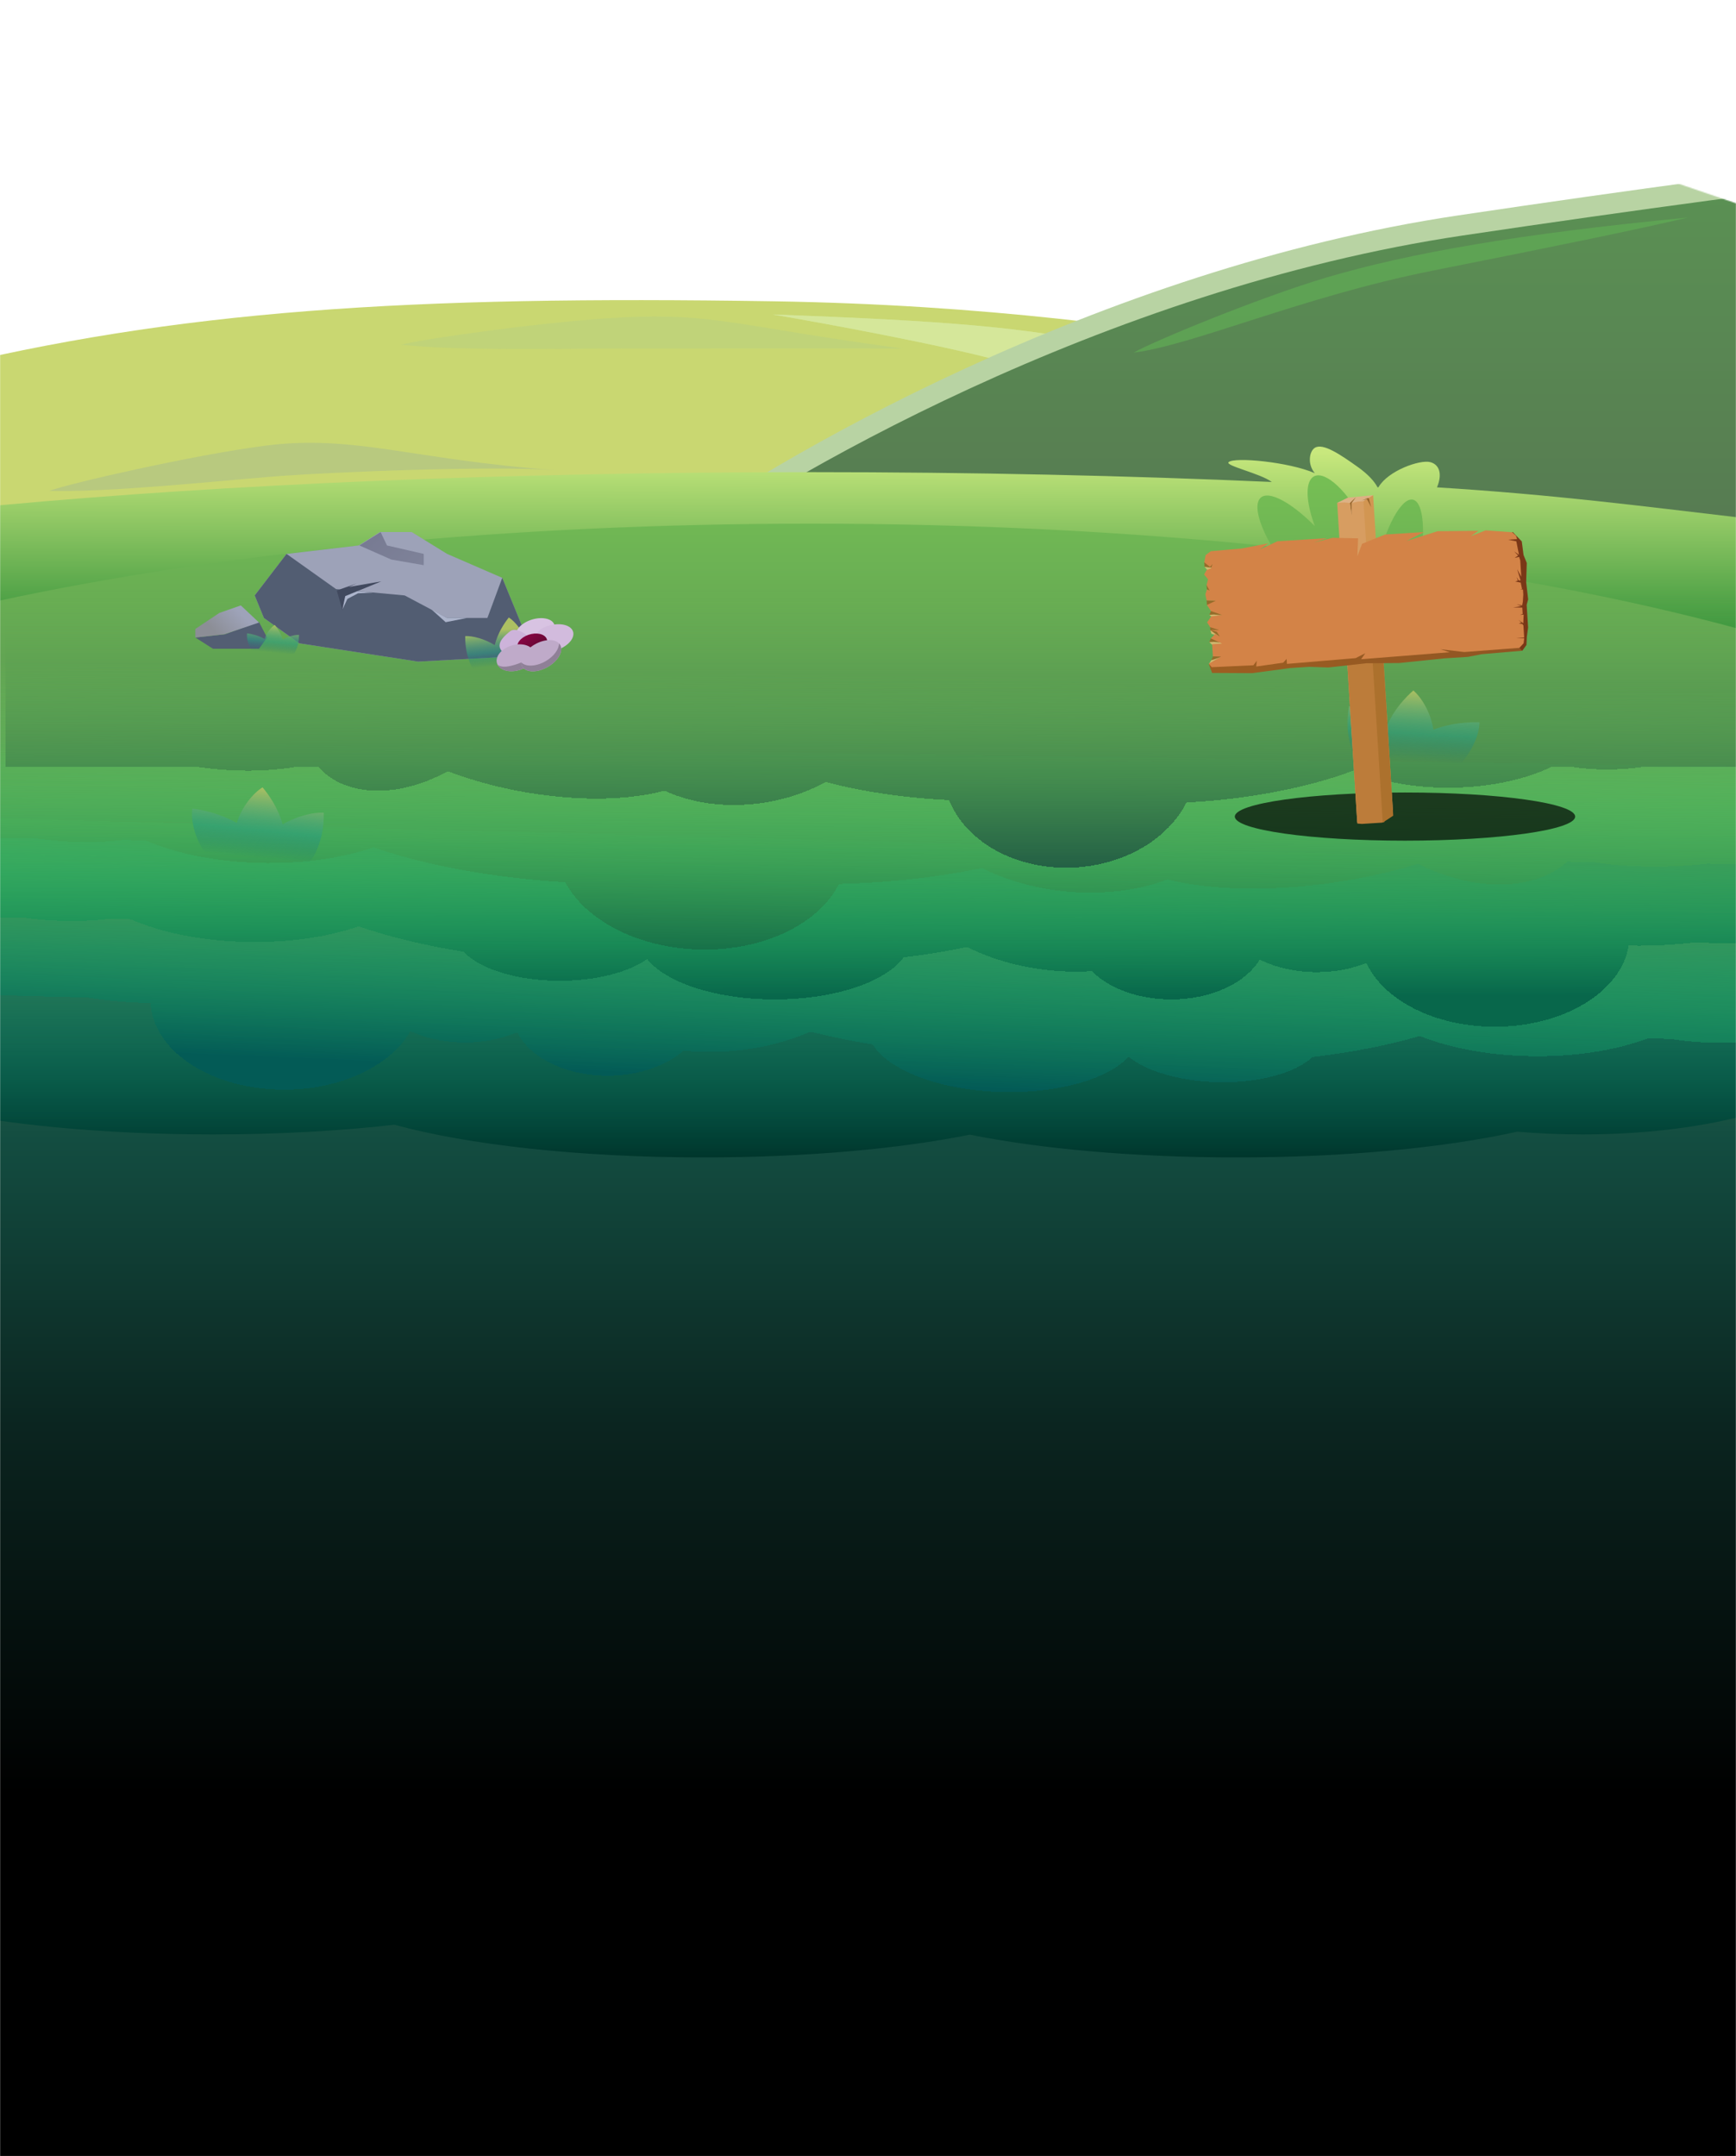 <svg width="1622" height="2014" viewBox="0 0 1622 2014" fill="none" xmlns="http://www.w3.org/2000/svg">
<mask id="mask0_73_643" style="mask-type:alpha" maskUnits="userSpaceOnUse" x="0" y="-1" width="1622" height="2015">
<path d="M1269.11 55.857C1277.92 74.003 1284.18 93.334 1287.06 109.591L1287.87 109.723C1287.93 109.437 1287.99 109.151 1288.04 108.865C1297.05 64.657 1326.62 34.604 1336.32 41.796C1344.64 47.966 1348 72.97 1342.6 109.723C1451.61 129.173 1534.97 160.626 1622 189.872V2014H0V157.878C209.314 102.018 472.181 68.763 757.631 68.763C909.086 68.763 1054.18 78.125 1188.3 95.258C1177.42 71.887 1144.22 51.497 1147.96 41.796C1153.41 27.654 1203.92 40.963 1228.51 71.595C1221.36 47.888 1223.28 12.46 1228.51 3.203C1236.14 -10.293 1252.21 21.071 1269.11 55.857Z" fill="url(#paint0_linear_73_643)"/>
</mask>
<g mask="url(#mask0_73_643)">
<path d="M-64.857 346.483C166.801 289.475 381.478 276.062 722.294 281.427C924.604 284.612 1072.21 306.939 1188.71 324.56C1268.46 336.624 1333.63 346.483 1391.8 346.483C1506.29 346.483 1652.97 337.54 1711.99 333.069L1693.77 387.649H1711.99V792.736H-87.902V387.649H-32.877L-64.857 346.483Z" fill="#C9D771"/>
<path d="M1040.91 323.696C960.145 305.311 879.382 299.533 722.052 293.755C772.397 302.334 886.724 323.381 941.265 338.929C995.806 354.477 1120.62 365.368 1176.21 368.87C1158.03 359.94 1105.52 338.404 1040.91 323.696Z" fill="#D8EBA3" fill-opacity="0.47"/>
<path d="M1040.91 323.696C960.145 305.311 879.382 299.533 722.052 293.755C772.397 302.334 886.724 323.381 941.265 338.929C995.806 354.477 1120.62 365.368 1176.21 368.87C1158.03 359.94 1105.52 338.404 1040.91 323.696Z" fill="#D8EBA3" fill-opacity="0.47"/>
<path d="M1040.91 323.696C960.145 305.311 879.382 299.533 722.052 293.755C772.397 302.334 886.724 323.381 941.265 338.929C995.806 354.477 1120.62 365.368 1176.21 368.87C1158.03 359.94 1105.52 338.404 1040.91 323.696Z" fill="#D8EBA3" fill-opacity="0.47"/>
<path d="M1362.48 201.202C1027.62 251.1 721.354 428.56 610.082 511.053L1936.98 533.856L1993.49 122.062C1922.68 127.651 1697.34 151.304 1362.48 201.202Z" fill="#B8D3A3"/>
<path d="M1366.67 219.981C1031.8 269.879 725.54 447.339 614.267 529.832L1941.17 552.635L1997.68 140.841C1926.87 146.43 1701.53 170.083 1366.67 219.981Z" fill="url(#paint1_linear_73_643)"/>
<path d="M581.827 296.438C667.281 292.224 689.419 304.8 843.635 325.583C791.541 325.429 641.475 325.583 581.827 325.583C522.134 325.583 429.715 327.927 374.63 321.994C395.82 316.421 513.464 299.809 581.827 296.438Z" fill="#BBD17D" fill-opacity="0.63"/>
<path d="M1239.56 259.155C1317.37 236.128 1421.15 218.16 1577 203.214C1528.09 214.699 1463.76 227.912 1338.41 252.844C1217.02 276.988 1114.09 322.631 1059.23 329.367C1076.06 319.412 1177.31 277.577 1239.56 259.155Z" fill="#61B054" fill-opacity="0.63"/>
<path d="M246.59 416.454C330.541 405.393 385.094 429.504 517.994 439.091C461.485 435.015 311.479 440.566 252.304 445.369C193.083 450.175 101.856 459.943 46.044 458.491C65.974 451.256 179.43 425.303 246.59 416.454Z" fill="#B5C781" fill-opacity="0.85"/>
<path d="M1269.11 436.541C1277.92 442.837 1284.18 449.545 1287.06 455.186L1287.87 455.232C1287.93 455.132 1287.99 455.033 1288.04 454.934C1297.05 439.594 1326.62 429.166 1336.32 431.662C1344.64 433.803 1348 442.479 1342.6 455.232C1451.61 461.981 1534.97 472.894 1622 483.043V1116H0V471.941C209.314 452.558 472.181 441.019 757.631 441.019C909.086 441.019 1054.18 444.267 1188.3 450.212C1177.42 442.103 1144.22 435.028 1147.96 431.662C1153.41 426.754 1203.92 431.373 1228.51 442.002C1221.36 433.775 1223.28 421.482 1228.51 418.27C1236.14 413.587 1252.21 424.47 1269.11 436.541Z" fill="url(#paint2_linear_73_643)"/>
<path d="M1269.11 478.75C1277.92 493.366 1284.18 508.937 1287.06 522.032L1287.87 522.138C1287.93 521.908 1287.99 521.677 1288.04 521.447C1297.05 485.838 1312.21 461.668 1321.9 467.462C1330.22 472.432 1331.82 497.839 1326.42 527.443C1435.43 543.109 1534.97 563.139 1622 586.697V2056H6.86646e-05V560.926C209.314 515.932 472.181 489.146 757.631 489.146C909.086 489.146 1054.18 496.686 1188.3 510.487C1177.42 491.661 1172.33 475.238 1176.07 467.424C1181.53 456.033 1203.92 466.753 1228.51 491.426C1221.36 472.331 1219.47 455.156 1224.7 447.699C1232.33 436.828 1252.21 450.73 1269.11 478.75Z" fill="url(#paint3_linear_73_643)"/>
<path fill-rule="evenodd" clip-rule="evenodd" d="M1755.95 843.707H-142.318V945.894C-161.183 955.709 -171.618 966.506 -171.618 977.841C-171.618 1023.03 -5.765 1059.66 198.826 1059.66C259.986 1059.66 317.684 1056.39 368.525 1050.59C436.427 1069.21 540.5 1081.13 657.171 1081.13C753.062 1081.13 840.444 1073.08 906.227 1059.87C972.011 1073.08 1059.39 1081.13 1155.28 1081.13C1257.77 1081.13 1350.53 1071.93 1417.6 1057.08C1437.1 1058.77 1457.56 1059.66 1478.64 1059.66C1589.71 1059.66 1683.44 1034.74 1712.87 1000.64H1755.95V843.707Z" fill="url(#paint4_linear_73_643)"/>
<g filter="url(#filter0_d_73_643)">
<path fill-rule="evenodd" clip-rule="evenodd" d="M-114.101 757.522L1749.71 806.264L1739.21 971.112L1638.71 968.484C1634.95 968.852 1631.18 969.157 1627.42 969.397C1607.2 970.685 1587.33 970.078 1568.95 967.61C1566.36 967.262 1563.8 966.878 1561.29 966.459L1539.69 965.894C1525.96 971.118 1510.2 975.252 1493.1 978.105C1473.64 981.351 1452.84 982.876 1431.86 982.593C1410.89 982.31 1390.17 980.225 1370.87 976.456C1354.63 973.284 1339.67 968.97 1326.58 963.698C1311.7 968.092 1295.32 972.032 1277.77 975.425C1261.34 978.599 1244.08 981.258 1226.32 983.359C1210.03 998.656 1174.34 1008.4 1134.04 1006.74C1099.83 1005.33 1070.55 996.052 1054.47 983.182C1034.72 1004.39 986.537 1018.15 931.786 1015.89C875.663 1013.58 829.735 995.154 815.539 971.683C805.228 970.022 795.142 968.171 785.355 966.141C775.629 964.124 766.263 961.944 757.315 959.617C746.847 964.218 735.593 968.073 723.801 971.082C705.062 975.865 685.33 978.422 665.731 978.606C656.601 978.692 647.584 978.262 638.789 977.329C621.303 992.585 593.023 1001.96 562.102 1000.68C524.633 999.142 494.129 982.419 483.286 960.099C467.718 966.871 448.855 970.486 428.891 969.664C411.943 968.967 396.421 965.164 383.499 959.143C364.289 992.942 314.111 1016.02 257.751 1013.7C192.888 1011.03 142.857 975.673 140.668 932.904C134.248 932.812 127.771 932.563 121.262 932.158C107.945 931.33 94.626 929.853 81.511 927.76L-124.597 922.37L-114.101 757.522Z" fill="url(#paint5_linear_73_643)" shape-rendering="crispEdges"/>
</g>
<g filter="url(#filter1_d_73_643)">
<path fill-rule="evenodd" clip-rule="evenodd" d="M1793.42 714.656L-71.434 686.769L-77.439 851.71L23.124 853.214C26.835 853.736 30.562 854.195 34.297 854.589C54.344 856.704 74.231 856.914 92.823 855.206C95.445 854.965 98.032 854.687 100.584 854.372L122.192 854.695C135.376 860.472 150.691 865.245 167.472 868.794C186.561 872.832 207.172 875.208 228.129 875.787C249.085 876.366 269.975 875.136 289.608 872.167C306.136 869.668 321.5 865.977 335.087 861.254C349.492 866.25 365.449 870.855 382.628 874.961C398.702 878.803 415.664 882.166 433.179 884.992C447.907 900.926 482.547 912.115 522.934 912.115C557.215 912.115 587.356 904.054 604.692 891.871C622.276 913.844 668.989 929.553 723.852 929.553C780.091 929.553 827.767 913.046 844.28 890.206C854.736 888.971 864.985 887.539 874.955 885.915C884.863 884.302 894.427 882.51 903.59 880.556C913.576 885.577 924.422 889.886 935.889 893.373C954.111 898.916 973.547 902.278 993.087 903.266C1002.19 903.727 1011.23 903.668 1020.1 903.098C1036.03 919.041 1063.31 929.553 1094.3 929.553C1131.84 929.553 1163.95 914.117 1177.01 892.288C1191.87 899.685 1210.33 904.067 1230.33 904.067C1247.32 904.067 1263.19 900.91 1276.68 895.431C1292.48 929.95 1340.24 955.039 1396.72 955.039C1461.72 955.039 1515.18 921.808 1521.64 879.217C1528.06 879.388 1534.54 879.407 1541.08 879.27C1554.45 878.99 1567.89 878.063 1581.19 876.513L1787.41 879.597L1793.42 714.656Z" fill="url(#paint6_linear_73_643)" shape-rendering="crispEdges"/>
</g>
<g filter="url(#filter2_d_73_643)">
<path d="M-59.629 612.995L1805.22 640.882L1799.22 805.823L1592.99 802.739C1579.7 804.289 1566.26 805.216 1552.89 805.496C1529.62 805.983 1506.97 804.505 1486 801.139L1462.24 800.784C1460.83 802.121 1459.34 803.405 1457.78 804.633C1448.59 811.858 1436.98 817.008 1423.59 819.79C1410.21 822.571 1395.32 822.929 1379.77 820.843C1364.23 818.758 1348.34 814.269 1333 807.634C1329.56 806.145 1326.16 804.554 1322.81 802.868C1308.37 807.339 1293.05 811.27 1277.19 814.566C1251.52 819.899 1224.94 823.465 1198.95 825.061C1172.96 826.656 1148.08 826.249 1125.73 823.863C1112.24 822.423 1099.83 820.28 1088.75 817.488C1080.29 820.723 1071.18 823.365 1061.58 825.361C1043.69 829.077 1024.43 830.481 1004.89 829.492C985.352 828.504 965.916 825.142 947.694 819.599C936.227 816.112 925.381 811.803 915.395 806.782C906.232 808.736 896.668 810.528 886.76 812.141C857.801 816.857 826.48 819.963 794.584 821.281C790.327 821.457 786.07 821.601 781.818 821.712C781.665 822.017 781.51 822.322 781.352 822.626C775.376 834.143 766.146 844.681 754.188 853.638C742.231 862.595 727.78 869.796 711.662 874.829C695.544 879.862 678.073 882.629 660.248 882.972C642.423 883.315 624.592 881.227 607.773 876.828C590.955 872.429 575.479 865.804 562.227 857.332C548.976 848.86 538.21 838.707 530.543 827.452C528.899 825.038 527.404 822.583 526.061 820.095C512.151 819.27 498.143 818.081 484.196 816.537C452.772 813.057 422.271 807.841 394.432 801.187C377.254 797.081 361.297 792.476 346.892 787.48C333.305 792.203 317.941 795.894 301.412 798.393C281.78 801.362 260.89 802.592 239.934 802.013C218.977 801.434 198.366 799.058 179.276 795.02C162.496 791.471 147.181 786.698 133.997 780.921L112.389 780.598C109.837 780.913 107.249 781.191 104.628 781.432C86.036 783.14 66.148 782.93 46.102 780.815C42.367 780.421 38.64 779.962 34.929 779.44L-65.634 777.936L-59.629 612.995Z" fill="url(#paint7_linear_73_643)" shape-rendering="crispEdges"/>
</g>
<g filter="url(#filter3_d_73_643)">
<path d="M1620.95 547.269H3.139V712.255H182.044C193.524 714.003 205.147 715.13 216.733 715.611C236.89 716.445 256.576 715.306 274.865 712.255H295.478C296.658 713.613 297.906 714.919 299.222 716.17C306.96 723.53 316.871 728.853 328.388 731.833C339.905 734.814 352.804 735.395 366.347 733.542C379.89 731.689 393.813 727.439 407.32 721.035C410.351 719.598 413.348 718.059 416.302 716.423C428.688 721.109 441.845 725.268 455.493 728.8C477.579 734.515 500.518 738.478 523 740.461C545.482 742.445 567.068 742.41 586.524 740.359C598.263 739.121 609.088 737.164 618.787 734.538C626.024 737.899 633.836 740.676 642.1 742.815C657.488 746.797 674.145 748.489 691.118 747.793C708.092 747.097 725.05 744.027 741.025 738.758C751.078 735.442 760.617 731.297 769.435 726.427C777.317 728.518 785.554 730.451 794.094 732.213C819.054 737.36 846.113 740.933 873.727 742.728C877.413 742.968 881.099 743.175 884.782 743.35C884.905 743.657 885.03 743.964 885.157 744.27C889.975 755.874 897.646 766.547 907.731 775.68C917.816 784.814 930.118 792.228 943.935 797.501C957.751 802.774 972.812 805.801 988.257 806.411C1003.7 807.02 1019.23 805.199 1033.95 801.053C1048.67 796.906 1062.3 790.514 1074.06 782.243C1085.81 773.971 1095.47 763.982 1102.47 752.845C1103.97 750.456 1105.35 748.024 1106.59 745.557C1118.68 744.94 1130.86 743.961 1143 742.625C1170.36 739.616 1196.97 734.858 1221.32 728.622C1236.34 724.773 1250.32 720.408 1262.97 715.629C1274.6 720.554 1287.81 724.474 1302.06 727.219C1318.99 730.481 1337.06 732.023 1355.25 731.757C1373.44 731.492 1391.38 729.425 1408.06 725.673C1422.72 722.376 1436.15 717.833 1447.77 712.255H1466.51C1468.72 712.608 1470.95 712.925 1473.22 713.205C1489.28 715.19 1506.53 715.278 1523.98 713.463C1527.23 713.124 1530.48 712.721 1533.71 712.255H1620.95V547.269Z" fill="url(#paint8_linear_73_643)" shape-rendering="crispEdges"/>
</g>
</g>
<path fill-rule="evenodd" clip-rule="evenodd" d="M1339.27 681.574C1336.89 665.76 1328.33 651.619 1320.54 645C1313.49 651.07 1302.97 662.116 1296.73 676.279C1284.76 666.476 1270.2 660.633 1260.4 659.542C1258.24 671.116 1257.03 693.233 1268.91 712.285C1280.79 731.336 1299.74 742.168 1311.24 736.478C1312.19 736.005 1313.07 735.434 1313.86 734.772C1324.33 736.317 1339.35 732.178 1353.09 723.108C1372.74 710.133 1382.41 687.342 1382.32 674.617C1372.26 674.309 1355.42 675.3 1339.27 681.574Z" fill="url(#paint9_linear_73_643)"/>
<path fill-rule="evenodd" clip-rule="evenodd" d="M221.192 768.743C225.97 753.481 236.593 740.819 245.305 735.473C251.342 742.552 260.048 755.082 264.035 770.034C277.37 762.182 292.649 758.641 302.505 759.065C302.87 770.835 300.667 792.875 286.009 809.88C271.351 826.885 250.963 834.682 240.471 827.296C239.6 826.682 238.825 825.984 238.143 825.208C227.557 825.129 213.347 818.735 201.163 807.666C183.731 791.831 177.677 767.827 179.719 755.267C189.707 756.505 206.193 760.066 221.192 768.743Z" fill="url(#paint10_linear_73_643)"/>
<g filter="url(#filter4_f_73_643)">
<path d="M267.734 517.386L335.132 509.495L354.954 497H384.689L417.727 517.386L469.266 539.745L499 612.082L390.635 618L279.628 600.902L246.59 577.228L238 556.185L267.734 517.386Z" fill="#9DA2B8"/>
<path d="M365.527 522.647L335.792 509.495L355.615 497L361.562 509.495L395.922 517.386V527.908L365.527 522.647Z" fill="url(#paint11_linear_73_643)"/>
<path d="M267.734 517.386L313.987 550.266L378.081 556.185L417.727 577.228H455.39L469.266 539.745L499 612.082L390.635 618L279.628 600.902L246.59 577.228L238 556.185L267.734 517.386Z" fill="#525D72"/>
<path d="M319.934 569.995L314.648 551.582L333.149 545.005L325.881 548.293L356.276 543.033L322.577 556.842L319.934 569.995Z" fill="#41495E"/>
<path d="M333.81 552.239L348.347 553.554L334.471 554.212L324.559 559.473L319.934 569.337L322.577 556.842L333.81 552.239Z" fill="#ADB5CC"/>
<path d="M417.727 577.228L403.19 569.337L416.405 581.174L436.228 577.228H417.727Z" fill="#ACB4CB"/>
</g>
<path fill-rule="evenodd" clip-rule="evenodd" d="M492.847 601.869C489.343 590.391 481.675 580.833 475.416 576.775C471.142 582.053 464.992 591.407 462.23 602.603C452.651 596.639 441.708 593.899 434.666 594.164C434.474 602.993 436.177 619.541 446.754 632.379C457.331 645.218 471.95 651.18 479.407 645.695C480.026 645.24 480.577 644.72 481.059 644.142C488.626 644.14 498.746 639.42 507.392 631.182C519.76 619.396 523.947 601.419 522.414 591.984C515.282 592.858 503.518 595.44 492.847 601.869Z" fill="url(#paint12_linear_73_643)"/>
<path d="M210 592.5L242 581L249.5 595.5L242 606H199L182.5 595.5L210 592.5Z" fill="#535E73"/>
<path d="M205 572.5L225 565.5L242 581.5L209.5 592.5L182.5 595.5V587.5L205 572.5Z" fill="url(#paint13_linear_73_643)"/>
<path fill-rule="evenodd" clip-rule="evenodd" d="M247.224 596.886C249.111 590.857 253.308 585.855 256.75 583.743C259.135 586.539 262.574 591.489 264.149 597.396C269.417 594.294 275.454 592.895 279.347 593.063C279.491 597.713 278.621 606.42 272.83 613.138C267.04 619.856 258.985 622.936 254.84 620.018C254.496 619.776 254.19 619.5 253.921 619.193C249.738 619.162 244.125 616.636 239.311 612.263C232.424 606.007 230.033 596.524 230.839 591.562C234.785 592.051 241.298 593.458 247.224 596.886Z" fill="url(#paint14_linear_73_643)"/>
<g filter="url(#filter5_d_73_643)">
<path d="M482.526 591.259C484.858 596.836 494.646 598.633 504.387 595.275C514.128 591.916 520.134 584.672 517.802 579.095C515.47 573.519 505.682 571.721 495.941 575.08C486.2 578.439 480.194 585.682 482.526 591.259Z" fill="#D8C3E2"/>
<path d="M467.284 601.661C469.852 607.802 479.572 610.147 488.994 606.898C498.415 603.65 500.141 602.043 497.573 595.901C495.005 589.76 482.403 581.214 476.868 585.482C472.048 589.199 464.716 595.52 467.284 601.661Z" fill="#CDB3DA"/>
<path d="M502.988 595.724C505.556 601.865 509.7 606.875 520.427 603.176C531.155 599.477 537.769 591.5 535.2 585.359C532.632 579.218 521.854 577.238 511.127 580.937C500.399 584.636 500.42 589.583 502.988 595.724Z" fill="#D2BBDD"/>
<path d="M483.731 602.046C485.676 606.698 493.311 608.381 500.784 605.805C508.256 603.228 512.737 597.367 510.791 592.715C508.845 588.062 501.21 586.379 493.737 588.956C486.265 591.532 481.785 597.393 483.731 602.046Z" fill="url(#paint15_linear_73_643)"/>
<path d="M464.615 616.29C467.183 622.431 476.903 624.776 486.324 621.528C495.746 618.279 501.302 610.667 498.733 604.526C496.165 598.385 486.445 596.04 477.024 599.289C467.602 602.537 462.046 610.149 464.615 616.29Z" fill="#BFAAC9"/>
<path d="M464.864 616.832C468.494 619.99 475.421 618.934 483.192 616.254C492.613 613.006 499.708 608.601 497.14 602.459C497.021 602.175 496.886 601.899 496.737 601.631C497.599 602.47 498.278 603.438 498.733 604.526C501.302 610.667 495.746 618.279 486.324 621.528C477.185 624.679 467.765 622.567 464.864 616.832Z" fill="#8F8097"/>
<path d="M488.12 618.807C491.667 624.498 502.4 624.49 512.093 618.79C521.786 613.09 526.768 603.856 523.221 598.165C519.673 592.475 508.94 592.483 499.247 598.183C489.554 603.883 484.572 613.117 488.12 618.807Z" fill="#BFAAC9"/>
<path d="M486.976 614.646C491.208 619.126 501.07 618.726 510.04 613.451C517.616 608.995 522.314 602.381 522.311 596.988C522.652 597.348 522.956 597.741 523.221 598.165C526.768 603.856 521.786 613.09 512.093 618.79C502.4 624.49 491.667 624.498 488.12 618.807C487.345 617.564 486.977 616.153 486.976 614.646Z" fill="#8F8097"/>
</g>
<ellipse cx="1312.73" cy="762.756" rx="159" ry="22.5" fill="black" fill-opacity="0.67"/>
<path d="M1259.27 464.87L1282.95 462.531L1270.51 481.187L1265.74 486.593L1249.36 469.747L1259.27 464.87Z" fill="#DDB184"/>
<path d="M1266.9 464.39L1261.28 469.85L1262.93 482.514L1262.98 469.743L1266.9 464.39Z" fill="#946329"/>
<path d="M1249.36 469.747L1256.14 469.321L1261.28 469.85L1262.93 482.514L1262.98 469.743L1268.86 468.523L1274.8 468.15L1293.53 766.576L1291.04 767.583L1272.39 768.754L1268.1 768.173L1249.36 469.747Z" fill="#D79D61"/>
<path d="M1273.95 468.204L1282.95 462.531L1301.42 756.718L1292.58 764.934L1273.95 468.204Z" fill="#D29652"/>
<path d="M1254.58 552.832L1261.36 552.406L1266.49 552.701L1267.91 561.871L1268.18 552.595L1274.08 551.608L1280.01 551.235L1293.6 767.657L1291.09 768.431L1272.44 769.602L1268.16 769.254L1254.58 552.832Z" fill="#BC7C3A"/>
<path d="M1277.71 541.663L1287.64 537.138L1301.75 761.91L1291.94 768.378L1277.71 541.663Z" fill="#AC712D"/>
<path d="M1272.2 467.462L1277.23 466.295L1281.1 473.713L1278.88 465.341L1274.58 464.759L1278.03 465.394L1272.2 467.462Z" fill="#946329"/>
<path d="M1133.25 613.219L1142.58 612.634L1142.79 616.025L1131.77 616.717L1133.25 613.219Z" fill="#946C2A"/>
<path d="M1131.34 596.316L1140.66 595.731L1141.83 600.765L1129.86 599.814L1131.34 596.316Z" fill="#946C2A"/>
<path d="M1131.44 570.776L1140.76 570.191L1141.93 575.224L1129.95 574.274L1131.44 570.776Z" fill="#946C2A"/>
<path d="M1127.35 546.349L1137.58 546.559L1132.86 552.813L1127.62 550.588L1127.35 546.349Z" fill="#946C2A"/>
<path d="M1127.41 560.815L1137.63 561.024L1132.92 567.278L1127.67 565.054L1127.41 560.815Z" fill="#946C2A"/>
<path d="M1125.17 525.208L1135.4 525.417L1131.48 530.77L1125.44 529.447L1125.17 525.208Z" fill="#946C2A"/>
<path d="M1129.44 620.268L1131.77 616.717L1135.11 615.656L1140.93 613.588L1129.44 620.268Z" fill="#D0B86F"/>
<path d="M1132.56 602.198L1129.86 599.814L1134.09 599.548L1145.22 600.552L1141.88 601.612L1132.56 602.198Z" fill="#D0B86F"/>
<path d="M1132.66 576.657L1129.95 574.274L1134.19 574.008L1145.32 575.011L1141.98 576.072L1132.66 576.657Z" fill="#D0B86F"/>
<path d="M1128.19 532.678L1125.44 529.447L1129.73 530.028L1140.86 531.032L1137.52 532.093L1128.19 532.678Z" fill="#D0B86F"/>
<path d="M1131.92 592.024L1130.86 588.686L1133.46 589.374L1144.58 590.378L1140.61 594.883L1131.92 592.024Z" fill="#D0B86F"/>
<path d="M1132.18 582.645L1141.51 582.06L1139.76 594.936L1130.86 588.686L1130.7 586.143L1132.18 582.645Z" fill="#946C2A"/>
<path d="M1129.44 620.268L1420.44 591.785L1422.3 607.84L1384.2 611.083L1371.59 613.577L1349.55 614.961L1307.27 619.317L1276.64 619.538L1241.14 623.469L1223.23 622.891L1205.42 624.009L1169.98 628.788L1132.51 628.586L1129.44 620.268Z" fill="url(#paint16_linear_73_643)"/>
<path d="M1426.22 602.487L1422.3 607.84L1398.66 583.79L1397.64 526.828L1402.46 508.651L1413.36 496.902L1421.85 505.731L1423.5 518.395L1426.52 525.866L1425.94 543.776L1427.8 559.831L1426.42 565.024L1426.58 567.568L1427.75 586.219L1426.59 594.804L1426.22 602.487Z" fill="#7A3717"/>
<path d="M1131.31 514.855L1160.01 512.384L1185.16 507.459L1177.04 513.322L1193.53 505.596L1240.03 502.677L1227.56 506.805L1245.1 502.358L1268.9 502.872L1268.25 519.64L1272.61 507.991L1294.13 499.28L1330.48 496.998L1314.04 505.391L1343.16 496.202L1381.33 495.813L1374.02 500.956L1388.09 495.388L1412.82 497.182L1416.41 500.302L1417.47 503.581L1409.01 504.112L1416.75 505.634L1419.23 518.191L1414.8 515.124L1418.43 518.91L1415.17 521.122L1419.36 520.19L1420.41 523.469L1421.37 538.798L1417.53 531.679L1420.74 542.184L1419.05 542.29L1417.15 539.064L1418.2 542.343L1415.71 543.169L1420.86 544.183L1422.09 550.128L1420.39 550.235L1422.97 550.742L1423.27 555.407L1422.84 562.125L1422.2 565.511L1417.05 564.496L1421.4 566.23L1413.83 567.374L1422.33 567.51L1422.7 573.508L1420.21 574.334L1423.59 574.122L1423.25 582.173L1418.81 579.105L1421.52 581.612L1419.02 582.438L1422.44 582.892L1423.37 584.172L1423.75 590.17L1424.08 595.502L1416.48 595.98L1424.13 596.169L1423.57 600.887L1419.6 605.151L1368.07 609.055L1345.84 606.436L1354.5 609.238L1271.74 615.772L1275.63 610.175L1266.58 614.757L1202.42 620.124L1202.13 615.458L1198.95 619.003L1173.72 622.595L1174.23 617.21L1171.1 621.421L1132.17 623.196L1129.42 620.023L1140.88 613.281L1133.23 613.093L1132.52 601.762L1141.82 601.179L1131.34 596.316L1135.32 592.219L1139.71 594.62L1136.88 590.114L1130.84 588.486L1139.33 588.622L1130.67 585.82L1127.84 581.314L1131.73 575.717L1141.84 574.413L1131.42 570.777L1127.67 565.054L1135.94 561.131L1127.41 560.815L1126.21 555.321L1127.61 550.55L1130.23 551.723L1127.36 546.551L1128.71 541.113L1125.04 536.66L1127.32 532.502L1131.47 530.903L1132.91 526.798L1130.54 529.623L1125.17 525.208L1126.44 518.506L1131.31 514.855Z" fill="#D38347"/>
<defs>
<filter id="filter0_d_73_643" x="-128.597" y="757.522" width="1882.3" height="266.613" filterUnits="userSpaceOnUse" color-interpolation-filters="sRGB">
<feFlood flood-opacity="0" result="BackgroundImageFix"/>
<feColorMatrix in="SourceAlpha" type="matrix" values="0 0 0 0 0 0 0 0 0 0 0 0 0 0 0 0 0 0 127 0" result="hardAlpha"/>
<feOffset dy="4"/>
<feGaussianBlur stdDeviation="2"/>
<feComposite in2="hardAlpha" operator="out"/>
<feColorMatrix type="matrix" values="0 0 0 0 0 0 0 0 0 0 0 0 0 0 0 0 0 0 0.25 0"/>
<feBlend mode="normal" in2="BackgroundImageFix" result="effect1_dropShadow_73_643"/>
<feBlend mode="normal" in="SourceGraphic" in2="effect1_dropShadow_73_643" result="shape"/>
</filter>
<filter id="filter1_d_73_643" x="-81.439" y="686.769" width="1878.86" height="276.269" filterUnits="userSpaceOnUse" color-interpolation-filters="sRGB">
<feFlood flood-opacity="0" result="BackgroundImageFix"/>
<feColorMatrix in="SourceAlpha" type="matrix" values="0 0 0 0 0 0 0 0 0 0 0 0 0 0 0 0 0 0 127 0" result="hardAlpha"/>
<feOffset dy="4"/>
<feGaussianBlur stdDeviation="2"/>
<feComposite in2="hardAlpha" operator="out"/>
<feColorMatrix type="matrix" values="0 0 0 0 0 0 0 0 0 0 0 0 0 0 0 0 0 0 0.25 0"/>
<feBlend mode="normal" in2="BackgroundImageFix" result="effect1_dropShadow_73_643"/>
<feBlend mode="normal" in="SourceGraphic" in2="effect1_dropShadow_73_643" result="shape"/>
</filter>
<filter id="filter2_d_73_643" x="-66.634" y="612.995" width="1876.86" height="277.013" filterUnits="userSpaceOnUse" color-interpolation-filters="sRGB">
<feFlood flood-opacity="0" result="BackgroundImageFix"/>
<feColorMatrix in="SourceAlpha" type="matrix" values="0 0 0 0 0 0 0 0 0 0 0 0 0 0 0 0 0 0 127 0" result="hardAlpha"/>
<feOffset dx="2" dy="4"/>
<feGaussianBlur stdDeviation="1.5"/>
<feComposite in2="hardAlpha" operator="out"/>
<feColorMatrix type="matrix" values="0 0 0 0 0.119 0 0 0 0 0.229 0 0 0 0 0.11 0 0 0 0.25 0"/>
<feBlend mode="normal" in2="BackgroundImageFix" result="effect1_dropShadow_73_643"/>
<feBlend mode="normal" in="SourceGraphic" in2="effect1_dropShadow_73_643" result="shape"/>
</filter>
<filter id="filter3_d_73_643" x="2.139" y="547.269" width="1623.81" height="266.256" filterUnits="userSpaceOnUse" color-interpolation-filters="sRGB">
<feFlood flood-opacity="0" result="BackgroundImageFix"/>
<feColorMatrix in="SourceAlpha" type="matrix" values="0 0 0 0 0 0 0 0 0 0 0 0 0 0 0 0 0 0 127 0" result="hardAlpha"/>
<feOffset dx="2" dy="4"/>
<feGaussianBlur stdDeviation="1.5"/>
<feComposite in2="hardAlpha" operator="out"/>
<feColorMatrix type="matrix" values="0 0 0 0 0.119 0 0 0 0 0.229 0 0 0 0 0.11 0 0 0 0.25 0"/>
<feBlend mode="normal" in2="BackgroundImageFix" result="effect1_dropShadow_73_643"/>
<feBlend mode="normal" in="SourceGraphic" in2="effect1_dropShadow_73_643" result="shape"/>
</filter>
<filter id="filter4_f_73_643" x="237" y="496" width="263" height="123" filterUnits="userSpaceOnUse" color-interpolation-filters="sRGB">
<feFlood flood-opacity="0" result="BackgroundImageFix"/>
<feBlend mode="normal" in="SourceGraphic" in2="BackgroundImageFix" result="shape"/>
<feGaussianBlur stdDeviation="0.5" result="effect1_foregroundBlur_73_643"/>
</filter>
<filter id="filter5_d_73_643" x="459.988" y="573.388" width="79.766" height="57.682" filterUnits="userSpaceOnUse" color-interpolation-filters="sRGB">
<feFlood flood-opacity="0" result="BackgroundImageFix"/>
<feColorMatrix in="SourceAlpha" type="matrix" values="0 0 0 0 0 0 0 0 0 0 0 0 0 0 0 0 0 0 127 0" result="hardAlpha"/>
<feOffset dy="4"/>
<feGaussianBlur stdDeviation="2"/>
<feComposite in2="hardAlpha" operator="out"/>
<feColorMatrix type="matrix" values="0 0 0 0 0 0 0 0 0 0 0 0 0 0 0 0 0 0 0.25 0"/>
<feBlend mode="normal" in2="BackgroundImageFix" result="effect1_dropShadow_73_643"/>
<feBlend mode="normal" in="SourceGraphic" in2="effect1_dropShadow_73_643" result="shape"/>
</filter>
<linearGradient id="paint0_linear_73_643" x1="811" y1="12.715" x2="807.542" y2="568.19" gradientUnits="userSpaceOnUse">
<stop stop-color="#C8E87D"/>
<stop offset="1" stop-color="#238833"/>
</linearGradient>
<linearGradient id="paint1_linear_73_643" x1="1305.97" y1="140.841" x2="1305.97" y2="552.635" gradientUnits="userSpaceOnUse">
<stop stop-color="#5B9353"/>
<stop offset="1" stop-color="#567752"/>
</linearGradient>
<linearGradient id="paint2_linear_73_643" x1="811" y1="421.571" x2="810.584" y2="614.322" gradientUnits="userSpaceOnUse">
<stop stop-color="#C8E87D"/>
<stop offset="1" stop-color="#238833"/>
</linearGradient>
<linearGradient id="paint3_linear_73_643" x1="811" y1="444" x2="811" y2="1675.5" gradientUnits="userSpaceOnUse">
<stop stop-color="#76BF54"/>
<stop offset="0.297" stop-color="#4B8752"/>
<stop offset="0.503" stop-color="#134D41"/>
<stop offset="0.721" stop-color="#0B2520"/>
<stop offset="1"/>
</linearGradient>
<linearGradient id="paint4_linear_73_643" x1="792.164" y1="843.707" x2="792.164" y2="1081.13" gradientUnits="userSpaceOnUse">
<stop stop-color="#00B191" stop-opacity="0"/>
<stop offset="1" stop-color="#00362C"/>
</linearGradient>
<linearGradient id="paint5_linear_73_643" x1="822.193" y1="768.101" x2="811.958" y2="1008.3" gradientUnits="userSpaceOnUse">
<stop stop-color="#44FF78" stop-opacity="0"/>
<stop offset="1" stop-color="#035B56"/>
</linearGradient>
<linearGradient id="paint6_linear_73_643" x1="857.99" y1="686.769" x2="858.34" y2="926.871" gradientUnits="userSpaceOnUse">
<stop stop-color="#44FF78" stop-opacity="0"/>
<stop offset="1" stop-color="#08674B"/>
</linearGradient>
<linearGradient id="paint7_linear_73_643" x1="848.672" y1="626.578" x2="844.795" y2="885.847" gradientUnits="userSpaceOnUse">
<stop stop-color="#8FFF69" stop-opacity="0"/>
<stop offset="1" stop-color="#177149"/>
</linearGradient>
<linearGradient id="paint8_linear_73_643" x1="832.975" y1="547.269" x2="832.975" y2="806.525" gradientUnits="userSpaceOnUse">
<stop stop-color="#6AB252" stop-opacity="0"/>
<stop offset="1" stop-color="#246045"/>
</linearGradient>
<linearGradient id="paint9_linear_73_643" x1="1325.36" y1="644.986" x2="1321.61" y2="710.981" gradientUnits="userSpaceOnUse">
<stop stop-color="#ADC062"/>
<stop offset="0.616" stop-color="#2A9C81" stop-opacity="0.562"/>
<stop offset="1" stop-color="#14697B" stop-opacity="0"/>
</linearGradient>
<linearGradient id="paint10_linear_73_643" x1="240.543" y1="734.72" x2="234.131" y2="800.51" gradientUnits="userSpaceOnUse">
<stop stop-color="#ADC062"/>
<stop offset="0.616" stop-color="#2A9C81" stop-opacity="0.562"/>
<stop offset="1" stop-color="#14697B" stop-opacity="0"/>
</linearGradient>
<linearGradient id="paint11_linear_73_643" x1="321.176" y1="520.17" x2="440.074" y2="641.113" gradientUnits="userSpaceOnUse">
<stop stop-color="#777A92"/>
<stop offset="1" stop-color="#8D93A7"/>
</linearGradient>
<linearGradient id="paint12_linear_73_643" x1="463.335" y1="588.578" x2="466.642" y2="621.907" gradientUnits="userSpaceOnUse">
<stop stop-color="#ADC062"/>
<stop offset="0.616" stop-color="#2A9C81" stop-opacity="0.562"/>
<stop offset="1" stop-color="#14697B" stop-opacity="0"/>
</linearGradient>
<linearGradient id="paint13_linear_73_643" x1="216.5" y1="562" x2="194" y2="583.5" gradientUnits="userSpaceOnUse">
<stop offset="0.042" stop-color="#9EA3B9"/>
<stop offset="1" stop-color="#8C8E96"/>
</linearGradient>
<linearGradient id="paint14_linear_73_643" x1="254.869" y1="583.445" x2="252.335" y2="609.436" gradientUnits="userSpaceOnUse">
<stop stop-color="#ADC062"/>
<stop offset="0.616" stop-color="#2A9C81" stop-opacity="0.562"/>
<stop offset="1" stop-color="#14697B" stop-opacity="0"/>
</linearGradient>
<linearGradient id="paint15_linear_73_643" x1="499.871" y1="573.388" x2="524.979" y2="607.03" gradientUnits="userSpaceOnUse">
<stop stop-color="#97044A"/>
<stop offset="1" stop-color="#3F0822"/>
</linearGradient>
<linearGradient id="paint16_linear_73_643" x1="1140.35" y1="617.88" x2="1399.2" y2="605.886" gradientUnits="userSpaceOnUse">
<stop stop-color="#9C5E22"/>
<stop offset="1" stop-color="#915623"/>
</linearGradient>
</defs>
</svg>
